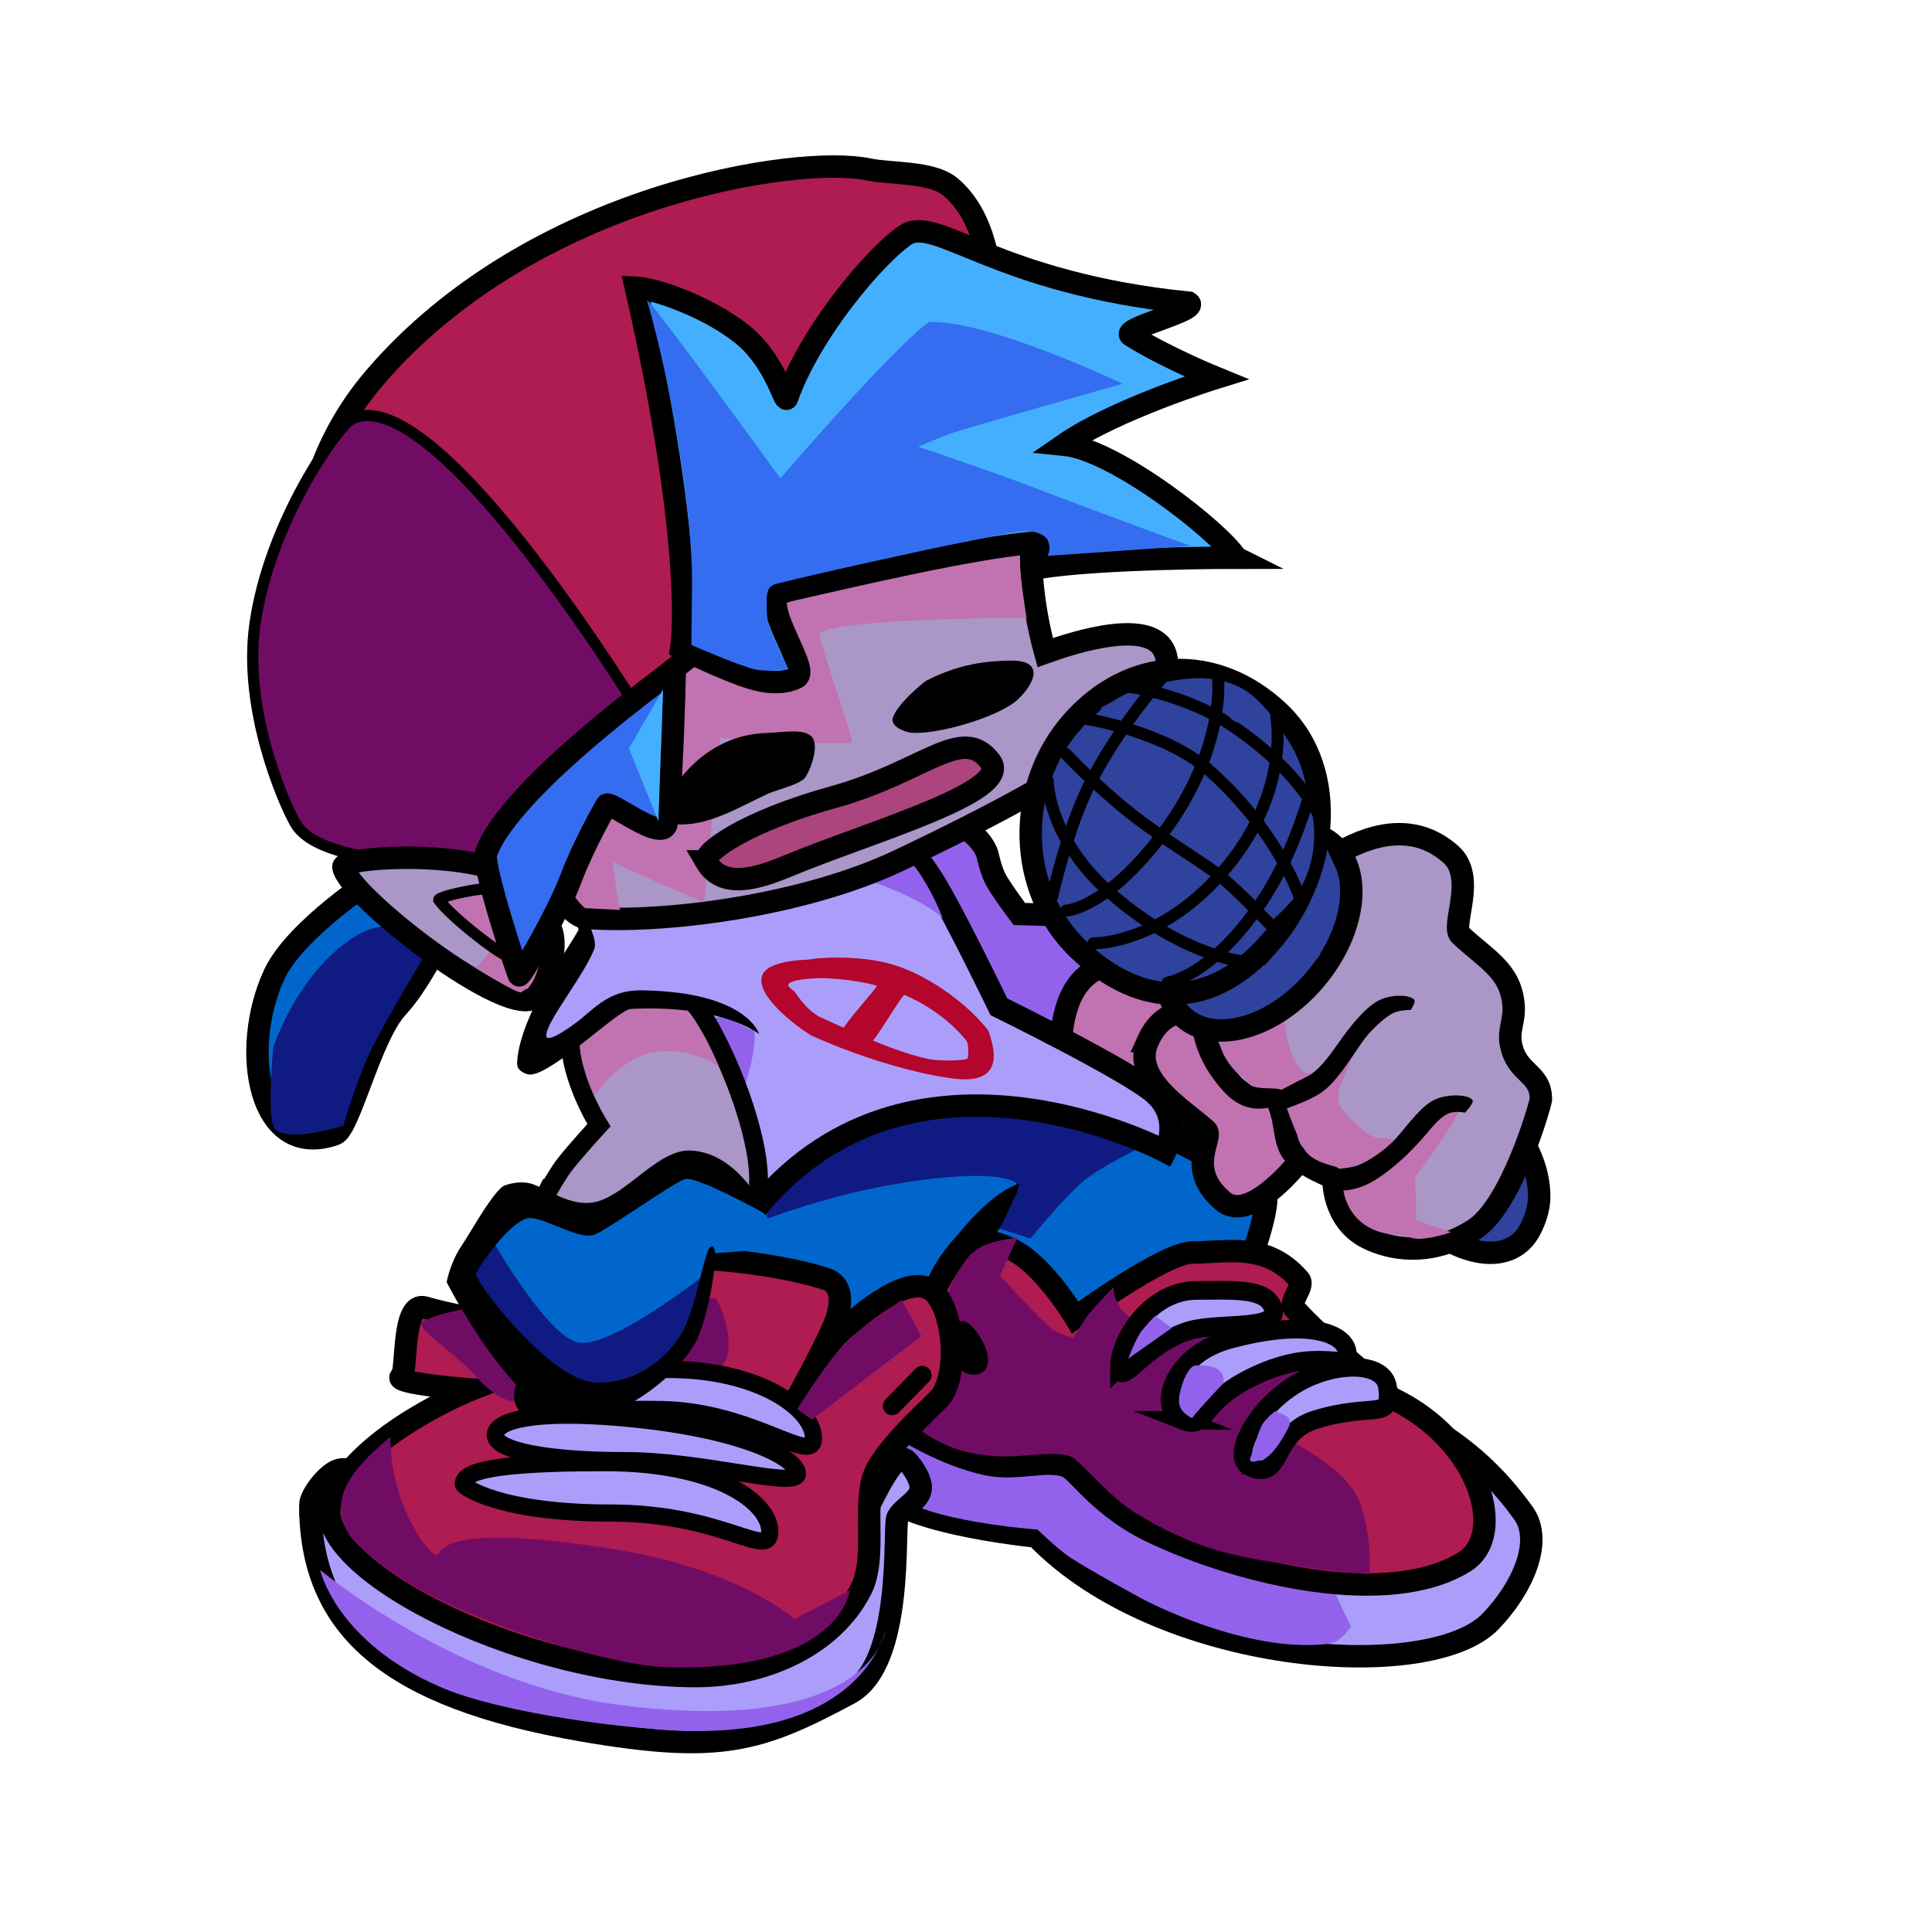 <svg version="1.1" xmlns="http://www.w3.org/2000/svg" xmlns:xlink="http://www.w3.org/1999/xlink" width="258.667" height="258.667" viewBox="0,0,258.667,258.667"><g transform="translate(-107.439,-52.088)"><g data-paper-data="{&quot;isPaintingLayer&quot;:true}" fill-rule="nonzero" stroke-linejoin="miter" stroke-miterlimit="10" stroke-dasharray="" stroke-dashoffset="0" style="mix-blend-mode: normal"><path d="M107.439,310.754v-258.667h258.667v258.667z" data-paper-data="{&quot;index&quot;:null}" fill="none" stroke="none" stroke-width="0" stroke-linecap="butt"/><g data-paper-data="{&quot;index&quot;:null}" stroke="#000000" stroke-width="3" stroke-linecap="butt"><path d="M261.377,185.755c0,0 -1.459,11.274 -9.518,11.019c-3.738,-0.118 -20.188,-4.81 -23.071,-10.696c-6.281,-12.821 -3.674,-21.641 -3.674,-21.641c0,0 3.823,-3.213 6.298,-2.999c7.103,0.614 8.241,5.076 8.241,5.076c0,0 0.434,2.089 1.106,3.342c0.741,1.382 3.15,4.6 3.15,4.6c0,0 15.2,0.326 15.692,1.549c0.219,0.545 1.776,9.75 1.776,9.75z" fill="#9362ec"/><path d="M259.664,180.84c0,0 15.778,-0.383 20.41,2.888c7.296,5.152 4.551,14.96 3.282,15.979c-3.976,3.191 -18.596,4.627 -18.596,4.627c-2.898,-0.009 -10.213,-0.295 -12.38,-1.021c-3.415,-1.144 -3.142,-5.762 -2.986,-10.438c0.258,-7.717 2.785,-12.301 10.27,-12.036z" fill="#c172b1"/></g><g data-paper-data="{&quot;index&quot;:null}" stroke-linecap="butt"><path d="M274.113,222.835c0,0 -17.077,7.372 -29.036,8.994c-13.926,1.89 -49.52,1.665 -49.52,1.665l-5.857,-37.651c0,0 24.227,-6.685 49.342,-1.741c12.393,2.44 37.408,16.913 37.655,17.214c1.343,1.631 -2.584,11.519 -2.584,11.519z" fill="#0066cc" stroke="#000000" stroke-width="3"/><path d="M210.109,215.285c0,0 0.008,-1.284 0.38,-2.631c1.597,-5.783 7.268,-20.636 20.966,-20.636c16.889,0 28.915,13.597 28.915,13.597c0,0 -5.465,2.616 -7.751,4.496c-2.65,2.178 -7.221,7.811 -7.221,7.811l-4.405,-1.429c0,0 3.296,-5.509 2.444,-6.064c-2.644,-1.723 -12.468,-0.771 -20.82,1.128c-6.909,1.571 -12.508,3.727 -12.508,3.727z" fill="#0f1b82" stroke="none" stroke-width="0"/><path d="M243.641,211.67c0,0 -0.775,1.513 -1.108,2.346c-1.744,4.237 -5.481,8.089 -8.156,11.759c-0.911,1.452 -3.128,1.878 -3.176,-0.467c-0.046,-2.248 2.753,-6.156 4.275,-7.67c2.033,-2.533 5.216,-5.997 8.415,-7.102l-0.25,1.134z" fill="#000000" stroke="none" stroke-width="0.5"/></g><g data-paper-data="{&quot;index&quot;:null}" stroke-linecap="butt"><g><path d="M246.174,257.804c0,0 -20.552,-1.977 -21.497,-7.246c-0.378,-2.107 -2.487,-9.81 1.092,-12.199c6.809,-4.544 23.262,-3.449 34.556,-3.449c32.079,0 44.338,10.403 51.077,19.766c2.706,3.76 -0.143,10.079 -4.395,14.491c-8.183,8.49 -44.304,5.807 -60.832,-11.363z" fill="#ab9efa" stroke="#000000" stroke-width="3"/><path d="M246.356,256.879c0,0 -15.329,-1.117 -18.947,-4.787c-5.515,-5.595 0.006,-13.456 12.681,-13.456c19.096,0 41.091,15.194 46.642,27.889c0.55,1.258 1.082,2.379 1.604,3.324c-0.782,1.093 -1.743,2.16 -3.05,2.321c-11.109,1.368 -24.847,-5.981 -24.847,-5.981c0,0 -7.088,-3.843 -9.688,-5.561c-1.751,-1.157 -4.395,-3.749 -4.395,-3.749z" fill="#9362ec" stroke="none" stroke-width="0"/></g><g><g><path d="M228.19,243.253c0,0 -0.738,-12.916 8.029,-24.155c0.956,-1.225 4.264,-1.242 7.465,0.699c3.954,2.398 7.718,8.682 7.718,8.682c0,0 11.941,-8.701 15.68,-8.701c4.693,0 9.923,-1.429 14.299,3.625c0.809,0.934 -1.496,2.923 -0.632,3.881c3.996,4.434 9.441,8.534 13.036,11.997c11.933,5.687 15.455,18.367 9.711,21.928c-10.005,6.202 -29.427,1.854 -41.777,-3.995c-6.871,-3.254 -9.905,-8.073 -11.32,-8.733c-2.519,-1.174 -6.792,0.525 -10.842,-0.351c-5.861,-1.267 -11.367,-4.878 -11.367,-4.878z" fill="#ae1c51" stroke="#000000" stroke-width="3"/><path d="M251.15,231.147c0,0 1.033,-1.652 1.627,-2.533c0.898,-1.332 3.751,-4.176 3.751,-4.176c0.064,2.947 2.511,4.205 2.511,4.205c0,0 17.945,-2.686 22.814,6.772c1.983,3.852 -1.315,9.814 -1.315,9.814c0,0 7.28,3.492 8.929,7.979c1.821,4.957 1.314,9.637 1.314,9.637c0,0 -4.947,-0.301 -9.373,-1.024c-3.853,-0.63 -6.966,-1.052 -10.454,-2.005c-3.612,-0.987 -7.964,-2.922 -11.762,-5.346c-2.947,-1.881 -5.392,-4.9 -7.981,-7.156c-2.155,-1.232 -6.338,-0.043 -10.25,-0.255c-5.075,-0.276 -8.063,-1.661 -12.055,-4.768c-3.848,-2.996 1.309,-12.229 4.074,-14.975c1.32,-1.311 1.406,-2.446 2.18,-3.989c0.847,-1.689 2.379,-3.758 3.892,-4.44c1.687,-0.761 4.622,-1.114 4.622,-1.114l-2.352,5.102c0,0 4.969,5.48 6.822,7.053c0.957,0.812 3.005,1.222 3.005,1.222z" fill="#710c65" stroke="none" stroke-width="0"/><path d="M234.322,231.231c-0.274,-0.258 -0.522,-0.692 -0.258,-1.344c0.389,-0.961 1.257,-0.821 1.558,-0.738c1.143,-0.663 2.085,0.574 2.837,1.651c1.318,1.89 2.019,4.646 0.007,5.244c-2.498,0.742 -4.242,-2.51 -4.144,-4.814z" fill="#000000" stroke="none" stroke-width="0.5"/></g><g><g><path d="M274.9,248.538c-2.793,-1.173 0.337,-7.404 5.509,-10.806c5.127,-3.372 12.337,-3.548 12.803,0.077c0.599,4.661 -1.778,1.916 -9.699,4.368c-5.929,1.836 -4.235,8.199 -8.613,6.361z" fill="#ab9efa" stroke="#000000" stroke-width="2.5"/><path d="M276.031,247.611c0,0 -1.627,0.62 -1.135,-0.466c0.199,-0.44 1.125,-3.816 1.666,-4.533c0.676,-0.896 1.619,-1.58 1.619,-1.58c0,0 1.351,0.449 1.749,0.864c0.388,0.405 0.09,1.168 0.09,1.168c0,0 -2.166,4.547 -3.99,4.547z" fill="#9362ec" stroke="none" stroke-width="0"/></g><g><path d="M265.821,242.254c-3.676,-1.435 -1.387,-8.751 6.13,-10.806c11.213,-3.065 16.303,-0.596 15.835,2.252c-0.31,1.889 -4.245,-1.509 -13.054,2.936c-6.945,3.505 -5.572,6.921 -8.911,5.618z" fill="#ab9efa" stroke="#000000" stroke-width="2.5"/><path d="M267.043,241.945c0,0 -1.788,-0.682 -1.758,-2.363c0.026,-1.451 1.118,-4.572 2.182,-4.671c0.74,-0.069 2.27,-0.055 3.086,0.557c1,0.751 0.665,1.842 0.665,1.842c0,0 -3.367,3.515 -4.175,4.635z" fill="#9362ec" stroke="none" stroke-width="0"/></g><g><path d="M257.327,234.974c0,-3.259 3.966,-10.116 10.33,-10.116c4.352,0 8.704,-0.362 9.985,1.832c2.18,3.735 -6.73,2.311 -10.916,3.532c-6.103,1.781 -9.398,8.01 -9.398,4.751z" fill="#ab9efa" stroke="#000000" stroke-width="2.5"/><path d="M258.484,233.995c0,0 1.048,-2.738 1.798,-3.712c0.586,-0.761 1.822,-2.034 1.822,-2.034l2.207,1.638l-5.827,4.108z" fill="#9362ec" stroke="none" stroke-width="0"/></g></g></g></g><g data-paper-data="{&quot;index&quot;:null}" stroke-linecap="butt"><path d="M263.468,206.254c0,0 -33.38,-17.764 -54.387,7.131c-10.172,-4.121 -23.241,-38.58 -23.241,-38.58l39.775,-13.615c0,0 4.708,5.352 6.992,9.124c2.799,4.62 8.572,16.572 8.572,16.572c0,0 17.211,8.457 20.752,11.534c3.861,3.355 1.537,7.834 1.537,7.834z" fill="#ab9efa" stroke="#000000" stroke-width="3"/><path d="M220.277,167.475c0,0 -8.721,1.409 -17.951,4.17c-7.624,2.281 -16.703,8.384 -15.415,8.005c0.125,-0.037 -0.485,-2.137 -0.432,-4.615c0.021,-0.97 0.754,-0.667 2.407,-1.298c10.427,-3.98 33.776,-9.852 34.488,-9.852c6.236,0 10.291,11.168 10.291,11.168c0,0 -1.858,-2.194 -9.092,-4.786c-5.869,-2.103 -4.296,-2.792 -4.296,-2.792z" fill="#9362ec" stroke="none" stroke-width="0"/><path d="M236.874,191.482c-2.08,-2.595 -4.998,-4.732 -8.319,-6.19c-0.297,-0.13 -4.121,6.445 -4.482,6.318c-0.691,-0.244 -4.1,0.383 -3.824,-1.64c0.082,-0.601 4.787,-5.854 4.608,-5.905c-3.328,-0.955 -7.337,-1.023 -7.337,-1.023c0,0 -4.05,0.036 -4.501,0.803c-0.241,0.409 0.614,0.727 0.885,1.117c0.932,1.337 1.751,2.382 3.184,3.227c4.571,2.066 9.701,4.571 14.57,5.667c1.647,0.371 5.333,0.237 5.36,-0.115c0.066,-0.842 0.138,-1.473 -0.144,-2.259zM227.35,181.348c4.855,1.569 9.873,5.405 12.413,8.733c1.788,4.863 0.28,7.091 -4.853,6.393c-5.974,-0.812 -13.411,-3.274 -18.878,-5.762c-1.897,-1.148 -7.532,-5.334 -6.543,-8.038c0.768,-2.1 6.194,-2.09 6.26,-2.11c0.164,-0.125 6.553,-0.849 11.6,0.783z" fill="#b4052c" stroke="none" stroke-width="0.5"/></g><path d="M202.04,191.058c0,-2.698 0.898,-2.858 3.05,-2.858c2.152,0 3.389,0.075 3.389,2.773c0,2.698 -1.357,6.576 -1.357,6.576c0,0 -5.082,-3.793 -5.082,-6.492z" data-paper-data="{&quot;index&quot;:null}" fill="#9362ec" stroke="none" stroke-width="0" stroke-linecap="butt"/><g data-paper-data="{&quot;index&quot;:null}"><g><g stroke-linecap="butt"><path d="M148.983,253.551c0,-1.057 1.707,-3.502 3.249,-4.403c1.268,-0.742 2.425,-0.049 2.425,-0.049c0,0 -1.867,4.446 1.533,7.391c7.827,6.78 21.528,17.053 37.539,17.053c11.128,0 17.549,0.197 23.101,-7.175c5.044,-6.698 9.598,-21.165 12.014,-18.703c0.543,0.553 2.086,2.529 1.845,3.889c-0.262,1.481 -2.364,2.377 -3.082,3.695c-0.606,1.112 0.981,19.585 -6.441,23.563c-12.021,6.444 -17.334,8.149 -35.912,4.928c-25.545,-4.428 -36.27,-13.59 -36.27,-30.189z" fill="#ab9efa" stroke="#000000" stroke-width="3"/><path d="M150.3,262.275c0,0 18.352,15.413 40.609,18.151c33.604,4.133 35.128,-10.239 35.128,-10.239c0,0 -2.569,13.652 -24.996,13.652c-8.398,0 -26.471,-2.294 -34.783,-5.941c-13.884,-6.092 -15.958,-15.623 -15.958,-15.623z" fill="#9362ec" stroke="none" stroke-width="0"/></g><g><g><path d="M151.888,252.717c4.058,-8.798 18.642,-14.589 18.642,-14.589c0,0 -10.848,-0.834 -9.343,-1.776c0.818,-0.512 -0.01,-10.136 3.145,-9.202c5.363,1.587 18.163,3.489 18.163,3.489c0,0 -3.016,-8.906 5.136,-9.838c10.352,-1.183 23.698,0.293 30.483,2.549c2.062,0.686 2.291,3.254 0.869,6.466c-1.803,4.072 -5.268,10.241 -5.268,10.241c0,0 5.312,-8.76 5.662,-9.072c2.417,-2.154 9.29,-8.507 12.727,-6.182c2.723,1.842 3.879,10.167 1.471,14.053c-0.595,0.96 -6.859,6.18 -8.849,10.165c-1.985,3.974 0.252,11.42 -2.01,15.864c-3.879,7.622 -13.051,11.604 -22.073,11.604c-24.103,0 -52.716,-15.181 -48.754,-23.772z" fill="#ae1c51" stroke="#000000" stroke-width="3" stroke-linecap="butt"/><path d="M200.97,235.838c-2.043,0 -17.334,3.997 -24.759,3.852c-1.942,-0.038 -4.554,-2.728 -4.818,-3.04c-2.911,-3.436 -8.637,-6.855 -7.38,-7.581c7.185,-4.153 39.289,-3.16 39.289,-3.16c0,0 1.685,2.911 1.685,6.054c0,3.143 -1.441,3.875 -4.019,3.875z" fill="#710c65" stroke="none" stroke-width="0" stroke-linecap="butt"/><path d="M166.104,260.179c0.519,-0.73 1.524,-4.176 23.411,-0.698c16.981,2.698 24.275,9.364 24.275,9.364l7.433,-3.822c0,0 -1.239,11.011 -24.714,10.285c-5.802,-0.18 -19.596,-3.982 -29.382,-8.617c-7.691,-3.642 -12.122,-7.841 -12.843,-8.994c-2.966,-4.742 -0.104,-8.671 5.422,-13.215c0.015,9.727 5.743,16.619 6.398,15.697z" fill="#710c65" stroke="none" stroke-width="0" stroke-linecap="butt"/><path d="M226.896,240.318l4.019,-4.117" fill="none" stroke="#000000" stroke-width="2.5" stroke-linecap="round"/></g><g stroke-linecap="butt"><g><path d="M188.389,247.912c15.029,0 22.11,5.34 22.11,9.234c0,3.893 -6.231,-2.482 -21.259,-2.482c-15.029,0 -19.771,-3.553 -19.771,-3.872c0,-1.709 3.892,-2.879 18.921,-2.879z" fill="#f0f0f0" stroke="none" stroke-width="0"/><path d="M177.425,238.86c0,-3.816 7.318,-3.421 19.536,-3.421c12.217,0 19.392,5.375 19.392,9.191c0,3.816 -8.04,-3.576 -20.254,-3.824c-13.223,-0.268 -18.674,1.871 -18.674,-1.945z" fill="#f0f0f0" stroke="none" stroke-width="0"/><path d="M173.759,244.234c0,-2.075 5.547,-3.295 16.594,-2.356c16.437,1.398 23.845,5.439 23.845,7.514c0,2.075 -12.511,-1.744 -22.983,-1.744c-10.472,0 -17.456,-1.339 -17.456,-3.413z" fill="#f0f0f0" stroke="none" stroke-width="0"/><path d="M186.451,251.094c-0.86,-0.275 -5.918,-3.092 -8.084,-7.001c-1.817,-3.28 -0.083,-7.044 -0.083,-7.044c0,0 12.178,-1.537 16.71,-1.229c4.62,0.313 10.58,1.366 10.58,1.366c0,0 -14.079,15.521 -19.124,13.908z" fill="#db93e6" stroke="none" stroke-width="0"/><path d="M177.425,238.86c0,-3.816 7.318,-3.421 19.536,-3.421c12.217,0 19.392,5.375 19.392,9.191c0,3.816 -8.04,-3.576 -20.254,-3.824c-13.223,-0.268 -18.674,1.871 -18.674,-1.945z" fill="#ab9efa" stroke="#000000" stroke-width="2.3"/></g><path d="M188.389,247.912c15.029,0 22.11,5.34 22.11,9.234c0,3.893 -6.231,-2.482 -21.259,-2.482c-15.029,0 -19.771,-3.553 -19.771,-3.872c0,-1.709 3.892,-2.879 18.921,-2.879z" fill="#ab9efa" stroke="#000000" stroke-width="2.3"/><path d="M173.759,244.234c0,-2.075 5.547,-3.295 16.594,-2.356c16.437,1.398 23.845,5.439 23.845,7.514c0,2.075 -12.511,-1.744 -22.983,-1.744c-10.472,0 -17.456,-1.339 -17.456,-3.413z" fill="#ab9efa" stroke="#000000" stroke-width="2.3"/></g></g></g><path d="M216.127,242.149l-1.951,-1.399c0,0 5.005,-8.047 7.507,-9.886c1.418,-1.201 6.493,-4.75 6.493,-4.75l2.609,4.88z" fill="#710c65" stroke="none" stroke-width="0" stroke-linecap="butt"/></g><g data-paper-data="{&quot;index&quot;:null}" stroke-linecap="butt"><path d="M180.2,212.641c0,0 1.632,-3.007 2.735,-4.478c1.33,-1.773 4.693,-5.424 4.693,-5.424c0,0 -4.723,-7.47 -3.681,-13.135c0.703,-3.823 6.366,-4.826 8.596,-4.826c4.133,0 6.264,-1.148 9.121,3.457c3.426,5.521 7.336,15.627 7.336,21.765c0,11.257 -6.34,10.998 -15.428,10.998c-9.089,0 -13.371,-8.358 -13.371,-8.358z" fill="#aa96c7" stroke="#000000" stroke-width="2.5"/><path d="M185.111,191.784c0.807,-3.34 6.225,-6.564 8.828,-6.564c1.766,0 3.708,0.341 5.1,1.729c2.542,2.535 4.655,8.01 4.655,8.01c0,0 -3.441,-2.847 -8.873,-1.967c-3.404,0.551 -6.834,4.216 -7.635,5.613c-0.358,0.624 -2.399,-5.482 -2.075,-6.821z" fill="#c172b1" stroke="none" stroke-width="0"/></g><g data-paper-data="{&quot;index&quot;:null}" stroke="none" stroke-linecap="butt"><path d="M207.111,189.508c-0.004,-0.013 -5.095,-2.624 -7.425,-2.623c-2.657,0.002 -6.439,-1.506 -8.864,-0.959c-2.85,0.643 -4.318,3.435 -7.155,4.692c-0.972,0.813 -3.562,4.134 -5.021,3.07c-1.055,-0.769 0.404,-4.194 0.611,-5.013c0.858,-3.405 2.024,-5.089 4.117,-7.958c1.476,-2.024 2.474,-5.676 5.325,-5.79c7.144,0 16.177,5.935 19.391,12.998c0.088,0.081 1.282,1.733 0.571,1.97c-0.711,0.236 -1.551,-0.387 -1.551,-0.387z" fill="#ab9efa" stroke-width="0.5"/><path d="M185.722,174.599c0,0 1.762,3.286 1.295,4.509c-1.394,3.643 -6.677,10.033 -6.43,11.709c0.156,1.056 3.76,-1.579 4.688,-2.361c2.325,-1.959 4.21,-3.837 8.105,-3.777c14.148,0.217 15.694,5.853 15.694,5.853c0,0 -4.848,-3.987 -17.214,-3.36c-1.668,0.085 -11.151,9.431 -13.748,8.751c-0.887,-0.232 -1.462,-0.747 -1.439,-1.465c0.077,-2.412 1.183,-6.887 6.993,-15.837c2.04,-3.142 2.057,-4.022 2.057,-4.022z" fill="#000000" stroke-width="0"/></g><g data-paper-data="{&quot;index&quot;:null}" stroke-linecap="butt"><path d="M263.519,139.79c1.917,6.829 -9.33,14.967 -35.724,27.506c-12.898,6.128 -31.86,8.484 -41.918,7.665c-6.599,-0.537 -13.164,-35.355 -9.454,-41.007c9.745,-14.844 35.169,-33.216 52.166,-30.754c10.414,1.508 16.912,22.574 16.912,22.574c0,0 -0.279,5.899 1.873,13.684c3.83,-1.366 14.674,-4.911 16.145,0.331z" fill="#aa96c7" stroke="#000000" stroke-width="3"/><path d="M244.261,134.796c0,0 -24.008,0.045 -27.101,2.025c-0.037,1.357 4.8,14.728 4.274,14.735c-13.132,0.188 -17.593,-0.748 -17.593,-0.748l-2.143,22.103c0,0 -8.128,-3.419 -11.853,-5.269c-0.948,-2.027 0.606,6.276 0.606,6.276l-4.696,-0.246c0,0 -1.208,-1.011 -1.699,-2.188c-2.328,-5.581 -7.648,-22.179 -2.203,-32.672c6.344,-12.228 56.203,-30.466 56.203,-30.466c0,0 4.639,12.466 5.781,17.333c0.116,3.633 1.062,9.259 1.062,9.259z" fill="#c172b1" stroke="none" stroke-width="0"/></g><g data-paper-data="{&quot;index&quot;:null}" stroke="none" stroke-width="0" stroke-linecap="butt"><path d="M170.969,222.724c0,0 -0.364,-6.026 6.629,-8.056c1.992,-0.578 5.322,0.497 8.519,0.497c6.915,0 9.522,-6.26 13.383,-6.414c4.19,-0.167 9.945,5.468 9.945,5.468c0,0 3.182,3.526 2.066,4.412c-1.253,0.993 -9.221,1.262 -9.221,1.262c0,0 -1.223,7.806 -4.41,12.586c-2.922,4.381 -7.066,5.684 -11.602,5.684c-14.419,0 -15.31,-15.44 -15.31,-15.44z" fill="#0066cc"/><path d="M173.729,218.754c0,0 7.098,12.34 11.171,13.088c4.286,0.787 16.722,-8.933 16.722,-8.933c0,0 0.418,5.606 -2.831,9.825c-2.237,2.905 -7.127,4.925 -11.394,4.925c-5.986,0 -13.94,-8.037 -16.206,-13.255c-1.694,-3.901 2.537,-5.649 2.537,-5.649z" fill="#0f1b82"/><path d="M177.752,215.279c-2.847,1.203 -6.696,7.136 -6.597,7.45c0.632,1.988 10.126,14.206 16.016,14.468c3.177,0.142 8.129,-1.198 11.434,-6.424c2.069,-3.272 3.013,-11.018 3.956,-11.738c1.614,-1.232 -0.241,9.832 -2.089,12.966c-3.148,5.338 -10.936,10.313 -15.799,10.313c-8.053,0 -17.428,-18.556 -17.428,-18.556c0,0 0.381,-2.449 1.97,-4.85c1.564,-2.365 3.797,-6.509 5.454,-7.913c0.345,-0.293 2.501,-0.987 4.24,-0.315c2.349,0.907 5.443,3.236 8.672,2.224c4.157,-1.303 8.152,-7.021 12.395,-6.775c6.764,0.392 10.167,8.71 10.231,8.681c0.055,-0.025 -9.249,-5.211 -10.999,-4.869c-1.33,0.26 -10.522,6.88 -12.227,7.464c-2.287,0.784 -7.376,-2.91 -9.229,-2.127z" fill="#000000"/></g><g data-paper-data="{&quot;index&quot;:null}" stroke-linecap="butt"><g><path d="M172.08,165.527c0,0 -6.275,15.879 -11.457,21.445c-3.591,3.858 -6.393,16.292 -8.326,16.97c-10.248,3.597 -12.813,-11.318 -8.139,-21.385c2.869,-6.179 13.88,-13.198 13.88,-13.198z" fill="#0066cc" stroke="#000000" stroke-width="3"/><path d="M144.02,192.377c0,0 2.931,-9.363 10.186,-14.41c6.16,-4.286 7.467,0.722 8.851,-1.259c1.251,-1.79 1.606,-2.627 1.606,-2.627l1.783,2.379c0,0 -6.882,11.269 -9.237,16.026c-1.89,3.818 -3.809,10.324 -3.809,10.324c0,0 -7.432,2.351 -9.164,0.425c-1.135,-1.263 -0.215,-10.858 -0.215,-10.858z" fill="#0f1b82" stroke="none" stroke-width="0"/></g><g stroke="#000000"><path d="M242.852,108.135c0,0 -45.318,32.403 -52.223,39.521c-9.01,9.288 -17.699,17.739 -17.699,17.739c0,0 -12.701,1.782 -21.59,-7.537c-2.721,-2.853 -3.85,-25.068 -3.758,-27.779c0.278,-8.204 2.223,-18.357 10.07,-27.491c21.02,-24.468 56.611,-29.823 66.074,-27.818c3.026,0.641 8.412,0.239 10.933,2.317c4.411,3.634 5.087,10.244 5.087,10.244z" fill="#ae1c51" stroke-width="3"/><path d="M173.051,167.631c0,0 -22.339,1.25 -26.069,-5.309c-1.706,-2.999 -6.993,-15.329 -5.421,-26.594c1.922,-13.772 11.143,-26.645 12.989,-27.543c11.39,-5.537 39.151,40.246 39.151,40.246l-20.65,19.201z" fill="#710c65" stroke-width="1.5"/></g></g><g data-paper-data="{&quot;index&quot;:null}" stroke-linecap="butt"><path d="M153.415,168.153c-0.106,-1.076 11.13,-2.06 18.952,-0.118c4.495,1.116 6.785,5.557 8.568,8.011c1.367,1.88 0.247,7.127 -1.738,9.427c-3.189,3.695 -25.42,-13.638 -25.782,-17.32z" fill="#aa96c7" stroke="#000000" stroke-width="3"/><path d="M170.972,181.615c0,0 1.042,-0.427 2.017,-2.181c1.234,-2.218 2.84,-8.294 2.84,-8.294c0,0 3.437,2.057 4.106,2.951c0.913,1.22 0.295,5.877 -0.871,8.788c-0.635,1.586 -1.73,1.893 -1.834,2.043c-0.283,0.412 -6.258,-3.308 -6.258,-3.308z" fill="#c172b1" stroke="none" stroke-width="0"/><path d="M166.195,172.581c-0.346,-0.482 8.543,-2.433 9.012,-1.164c0.606,1.637 3.551,9.106 0.656,8.87c-1.183,-0.097 -8.03,-5.426 -9.668,-7.705z" fill="#c172b1" stroke="#000000" stroke-width="1.5"/></g><g data-paper-data="{&quot;index&quot;:null}" stroke-linecap="butt"><g data-paper-data="{&quot;index&quot;:null}"><path d="M196.68,162.385c-0.543,2.553 -7.692,-3.212 -8.039,-2.517c-0.228,0.456 -2.986,5.15 -4.762,9.852c-1.806,4.78 -6.689,13.16 -6.951,12.961c-0.142,-0.108 -4.985,-14.735 -4.417,-16.347c3.133,-8.898 25.279,-24.675 25.279,-24.675c0,0 -0.411,17.444 -1.109,20.725z" fill="#346def" stroke="#000000" stroke-width="3"/><path d="M191.642,152.295l4.559,-7.88l-0.612,17.632z" fill="#45afff" stroke="none" stroke-width="0"/></g><g data-paper-data="{&quot;index&quot;:null}"><path d="M272.94,126.753c0,0 -18.092,-0.007 -26.394,1.351c-0.876,0.143 0.759,-3.475 -0.683,-3.361c-7.963,0.627 -24.352,4.462 -32.23,6.252c-0.619,0.141 -2.131,0.502 -2.278,1.077c-0.765,3.004 4.517,9.865 2.706,10.751c-1.958,0.958 -4.495,0.67 -7.232,-0.344c-4.281,-1.587 -8.175,-3.607 -8.175,-3.607c0,0 2.092,-12.38 -6.071,-48.26c3.469,0.173 12.292,3.722 15.924,7.839c3.3,3.74 4.007,7.801 4.32,6.91c3.11,-8.849 11.891,-19.157 15.833,-21.796c4.094,-2.74 12.012,6.439 37.93,9.051c1.64,1.034 -9.245,3.448 -7.73,4.397c4.657,2.918 11.392,5.665 11.392,5.665c0,0 -13.406,4.141 -20.351,8.94c6.908,0.673 20.927,11.735 23.037,15.134z" fill="#45afff" stroke="#000000" stroke-width="3"/><path d="M246.271,117.519c6.382,2.476 20.559,7.657 20.559,7.657l-19.147,1.344c0,0 1.276,-2.441 -1.624,-3.17c-1.907,-0.48 -5.136,0.484 -10.146,1.439c-3.801,0.724 -20.271,4.345 -24.939,5.574c-0.778,0.205 -0.867,1.614 -0.867,1.614c0,0 -0.151,2.466 0.255,3.779c0.592,1.911 2.662,5.929 2.662,5.929c0,0 -2.908,0.43 -4.605,0.007c-2.398,-0.599 -8.421,-3.259 -8.421,-3.259c0,0 0.059,-3.477 0.094,-8.366c0.065,-9.049 -2.575,-25.801 -6.043,-37.824c1.329,1.078 17.878,23.888 17.878,23.888c0,0 6.258,-7.277 11.989,-13.358c3.728,-3.955 7.649,-7.715 8.061,-7.571c7.948,-0.234 25.767,8.271 25.767,8.271c0,0 -17.304,4.887 -22.076,6.36c-2.241,0.691 -5.269,2.076 -5.269,2.076c0,0 10.46,3.509 15.873,5.609z" fill="#346def" stroke="none" stroke-width="0"/></g></g><g data-paper-data="{&quot;index&quot;:null}"><path d="M298.73,205.916c3.087,-3.483 6.821,-7.245 10.342,-3.928c2.345,2.209 4.511,6.431 4.445,10.414c-0.033,1.996 -1.007,4.361 -2.037,5.524c-1.514,1.709 -3.748,2.196 -6.188,1.724c-2.533,-0.49 -5.278,-2.003 -7.071,-3.692c-3.521,-3.316 -2.577,-6.558 0.51,-10.042z" fill="#2f429d" stroke="#000000" stroke-width="3" stroke-linecap="butt"/><path d="M261.123,191.458c2.582,-5.696 8.268,-4.943 14.421,0.853c6.153,5.796 9.222,11.513 5.35,15.883c-1.591,1.795 -6.606,7.28 -9.683,4.724c-5.202,-4.322 -1.204,-8.538 -2.272,-9.514c-3.033,-2.769 -10.122,-6.857 -7.815,-11.946z" fill="#c172b1" stroke="#000000" stroke-width="3" stroke-linecap="butt"/><path d="M272.477,178.64c7.789,-8.79 20.197,-20.111 29.193,-12.182c3.535,3.116 -0.03,9.578 1.286,10.817c3.365,3.17 6.725,4.72 7.121,9.305c0.192,2.228 -0.748,3.398 -0.333,5.38c0.842,4.027 4.006,3.686 4,7.331c-0.191,1.135 -3.998,14.241 -8.934,17.413c-5.937,3.815 -11.392,2.605 -14.326,1.118c-4.758,-2.411 -4.52,-8.047 -4.52,-8.047c0,0 -4.136,-1.533 -5.489,-3.424c-1.317,-1.84 -0.714,-4.574 -2.303,-7.427c-0.394,-0.706 -2.868,1.581 -5.914,-1.844c-6.656,-7.484 -3.199,-14.582 0.219,-18.44z" fill="#aa96c7" stroke="#000000" stroke-width="3" stroke-linecap="butt"/><path d="M288.731,192.039c0,0 0.12,0.671 -0.574,2.441c-0.571,1.456 -2.067,3.855 -1.395,5.532c0.338,0.841 3.171,3.78 4.567,4.277c1.083,0.385 2.16,0.111 2.429,0.308c1.334,0.976 6.635,-4.023 6.635,-4.023l2.985,-0.588c0,0 -3.237,5.664 -6.497,9.649c0.177,3.472 0.178,5.836 0.178,5.836l4.65,1.584c0,0 -2.084,0.803 -4.255,0.897c-0.946,0.041 -2.198,-0.59 -2.816,-0.582c-4.001,0.048 -7.157,-2.605 -7.434,-6.72c-0.034,-0.501 0.062,-2.097 -1.026,-2.376c-3.822,-0.982 -4.067,-2.11 -4.832,-3.747c-0.973,-2.082 -1.958,-5.031 -1.958,-5.031c0,0 0.516,-0.99 -0.151,-1.388c-0.858,-0.512 -2.62,-0.113 -4.052,-0.557c-0.591,-0.184 -1.086,-1.147 -1.502,-1.373c-0.92,-0.5 -2.064,-2.066 -2.555,-3.201c-0.463,-1.071 -0.296,-1.714 -0.341,-2.161c-0.176,-1.735 1.71,-6.594 3.674,-6.874c2.384,-0.34 4.95,4.112 4.95,4.112c0,0 0.178,5.622 2.484,7.503c1.735,1.415 6.835,-3.517 6.835,-3.517z" fill="#c172b1" stroke="none" stroke-width="0" stroke-linecap="butt"/><path d="M291.911,186.098c1.606,-0.898 4.204,-0.885 4.858,-0.185c0.3,0.322 -0.463,1.396 -0.463,1.396c0,0 -1.669,-0.047 -2.678,0.591c-1.119,0.708 -2.788,2.229 -3.846,3.752c-1.894,2.725 -3.501,5.407 -5.518,6.769c-1.795,1.212 -5.357,2.331 -5.357,2.331l-1.566,-1.89c0,0 3.853,-2.04 5.016,-2.593c1.621,-0.77 3.192,-2.973 4.217,-4.447c1.565,-2.252 3.516,-4.705 5.338,-5.723z" fill="#000000" stroke="none" stroke-width="0" stroke-linecap="butt"/><path d="M294.332,204.504c1.812,-2.045 3.47,-4.484 5.396,-5.274c1.698,-0.696 4.295,-0.63 4.864,0.145c0.261,0.356 -1.031,1.696 -1.031,1.696c0,0 -1.26,-0.353 -2.335,0.158c-1.193,0.567 -2.267,2.064 -3.493,3.447c-2.193,2.475 -4.852,4.753 -7.011,5.86c-1.922,0.985 -3.479,0.932 -3.479,0.932l-1.762,-2.802c0,0 2.376,-0.093 3.595,-0.5c1.698,-0.567 4.07,-2.323 5.257,-3.662z" fill="#000000" stroke="none" stroke-width="0" stroke-linecap="butt"/><g fill="#2f429d" stroke-linecap="butt"><path d="M268.549,169.815c5.592,-6.311 13.402,-8.341 17.443,-4.534c4.042,3.807 2.785,12.009 -2.807,18.32c-5.592,6.311 -13.402,8.341 -17.443,4.534c-4.042,-3.807 -2.785,-12.009 2.807,-18.32z" stroke="#000000" stroke-width="3"/><path d="M282.684,172.798l2.327,-7.237c0,0 1.674,3.439 1.793,5.046c0.201,3.374 -1.364,6.249 -1.364,6.249z" stroke="none" stroke-width="0"/><path d="M279.37,178.904l1.611,-2.696c0,0 1.56,1.176 2.029,1.679c0.549,0.589 1.236,1.952 1.236,1.952l-2.372,2.827z" stroke="none" stroke-width="0"/></g><g><path d="M277.367,178.412c-7.714,8.706 -16.962,8.851 -25.406,0.898c-8.444,-7.954 -8.64,-21.905 -0.926,-30.611c7.714,-8.706 19.157,-9.239 27.602,-1.285c8.444,7.954 6.445,22.293 -1.27,30.999z" fill="#2f429d" stroke="#000000" stroke-width="3" stroke-linecap="butt"/><path d="M254.83,146.856c0,0 13.473,-8.103 20.861,-1.144c4.189,3.946 6.668,10.139 7.522,15.757c0.608,4.002 -0.313,8.381 -3.04,11.458c-5.605,6.326 -10.33,6.002 -17.718,-0.957c-3.689,-3.475 -6.247,-9.971 -6.876,-15.535c-0.63,-5.578 -0.748,-9.579 -0.748,-9.579z" fill="#2f429d" stroke="none" stroke-width="0" stroke-linecap="butt"/><path d="M278.299,147.986c0,0 1.986,9.755 -6.589,20.152c-8.645,10.483 -17.888,10.249 -17.888,10.249" fill="none" stroke="#000000" stroke-width="1.6" stroke-linecap="round"/><path d="M283.399,156.12c0,0 -1.996,8.95 -6.715,16.211c-6.802,10.463 -12.903,11.312 -12.903,11.312" fill="none" stroke="#000000" stroke-width="1.6" stroke-linecap="round"/><path d="M270.532,143.208c0,0 0.875,9.211 -7.14,20.118c-7.709,10.49 -13.22,10.672 -13.22,10.672" fill="none" stroke="#000000" stroke-width="1.6" stroke-linecap="round"/><path d="M248.32,172.095c0,0 2.001,-9.094 5.081,-15.15c4.057,-7.976 10.019,-14.567 10.019,-14.567" fill="none" stroke="#000000" stroke-width="1.6" stroke-linecap="round"/><path d="M273.3,180.713c0,0 -7.807,-0.895 -17.033,-8.906c-8.61,-7.475 -8.544,-15.186 -8.544,-15.186" fill="none" stroke="#000000" stroke-width="1.6" stroke-linecap="round"/><path d="M250.138,153.027c0,0 3.962,4.261 8.933,8.173c4.372,3.44 9.644,6.436 12.032,8.442c2.836,2.383 7.081,6.948 7.081,6.948" fill="none" stroke="#000000" stroke-width="1.6" stroke-linecap="round"/><path d="M252.908,148.339c0,0 10.54,1.657 16.485,6.948c9.331,8.305 12.149,17.168 12.149,17.168" fill="none" stroke="#000000" stroke-width="1.6" stroke-linecap="round"/><path d="M258.022,143.956c0,0 7.744,0.845 14.352,5.27c9.515,6.372 12.004,12.735 12.004,12.735" fill="none" stroke="#000000" stroke-width="1.6" stroke-linecap="round"/><path d="M272.284,148.348c-0.695,-0.654 -0.812,-1.688 -0.262,-2.309c0.55,-0.621 1.559,-0.594 2.254,0.061c0.695,0.654 0.812,1.688 0.262,2.309c-0.55,0.621 -1.559,0.594 -2.254,-0.061z" fill="#2f429d" stroke="none" stroke-width="0" stroke-linecap="butt"/><path d="M267.528,145.296c-0.347,-0.327 -0.372,-0.883 -0.054,-1.241c0.317,-0.358 0.856,-0.383 1.204,-0.056c0.347,0.327 0.372,0.883 0.054,1.241c-0.317,0.358 -0.856,0.383 -1.204,0.056z" fill="#2f429d" stroke="none" stroke-width="0" stroke-linecap="butt"/></g></g><g data-paper-data="{&quot;index&quot;:null}" stroke-linecap="butt"><path d="M229.449,150.187c-0.839,-0.072 -2.836,-0.845 -2.477,-1.984c0.641,-2.036 4.402,-4.936 4.402,-4.936c3.549,-1.838 7.086,-2.731 11.57,-2.731c4.333,0 3.063,3.048 0.758,5.209c-2.486,2.33 -10.755,4.742 -14.253,4.443z" fill="#000000" stroke="none" stroke-width="0.5"/><path d="M197.186,158.34c0,0 4.01,-7.929 13.041,-8.121c1.718,-0.037 4.86,-0.693 5.921,0.545c0.948,1.106 -0.034,4.031 -0.858,5.365c-0.593,0.961 -3.908,1.716 -5.001,2.218c-4.034,1.854 -8.12,4.478 -12.547,4.085c-1.077,-0.096 -1.967,-3.26 -0.556,-4.092z" fill="#000000" stroke="none" stroke-width="0.5"/><path d="M201.956,167.418c-0.308,-1.204 5.112,-5.3 17.18,-8.643c12.068,-3.343 17.147,-9.755 20.911,-4.707c3.012,4.039 -16.008,9.341 -27.027,13.918c-4.25,1.765 -8.865,3.215 -11.064,-0.568z" fill="#ac447e" stroke="#000000" stroke-width="3"/></g></g></g></svg>